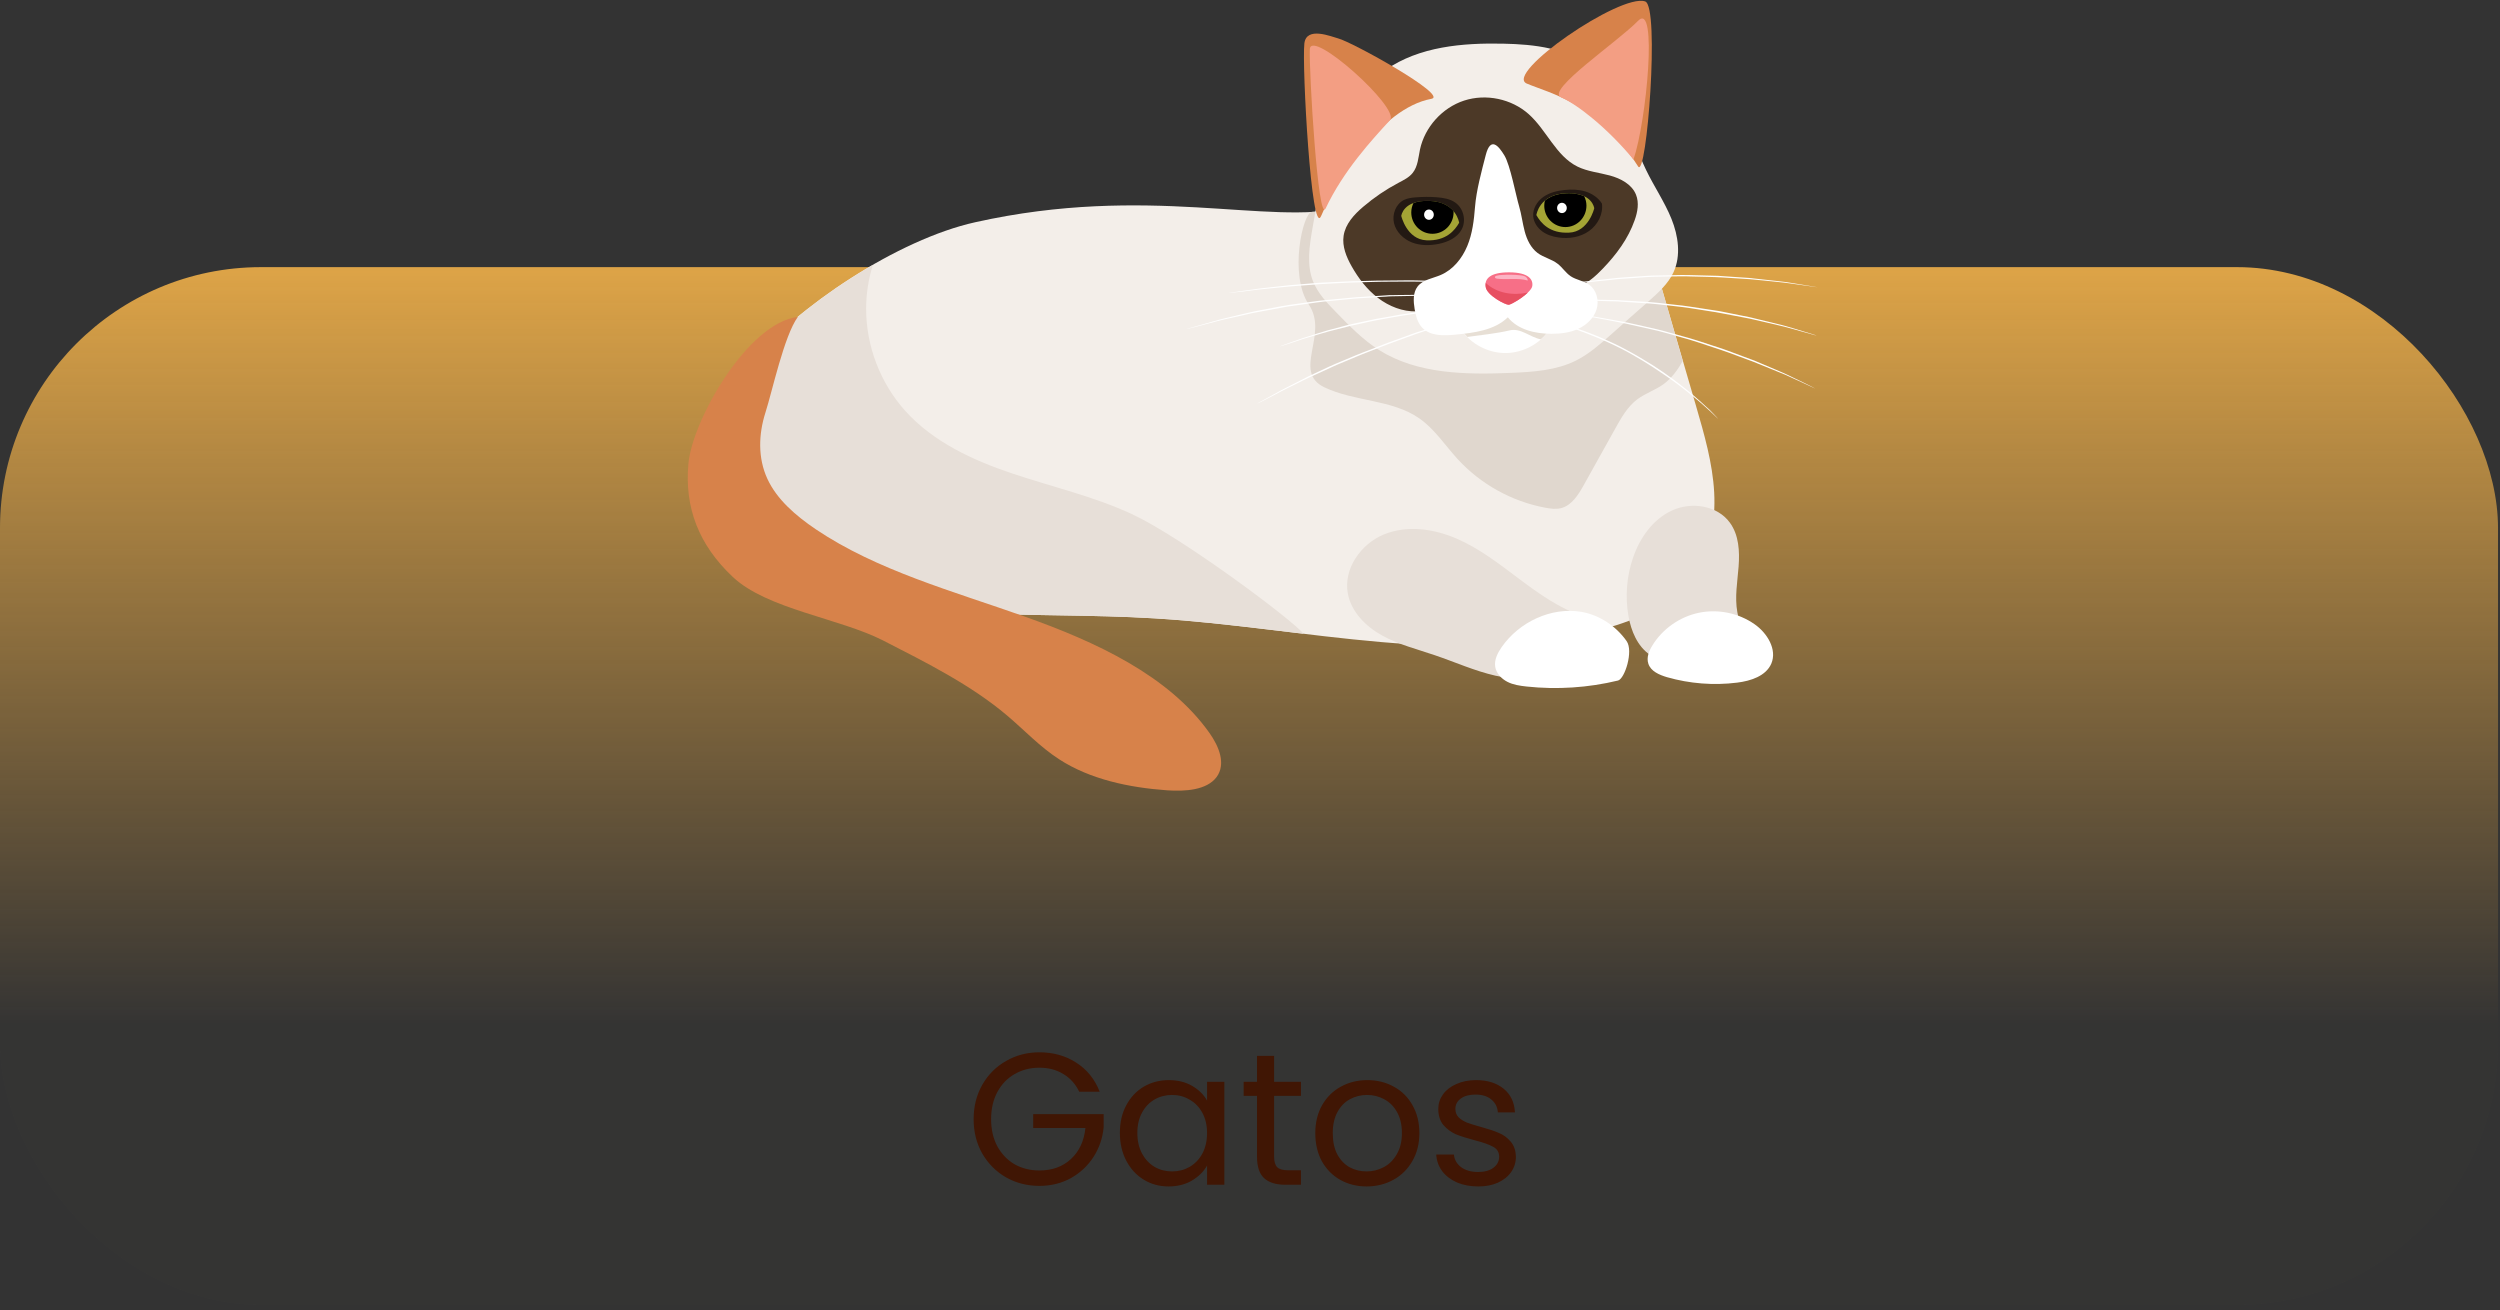 <svg width="479" height="251" viewBox="0 0 479 251" fill="none" xmlns="http://www.w3.org/2000/svg">
<rect x="0" y="0" width="479" height="251" fill="#333333" stroke="none"/>
<rect y="51.184" width="478.621" height="198.839" rx="50" fill="url(#paint0_linear_65_221)"/>
<path d="M206.78 209.18C206.084 207.716 205.076 206.588 203.756 205.796C202.436 204.98 200.9 204.572 199.148 204.572C197.396 204.572 195.812 204.98 194.396 205.796C193.004 206.588 191.9 207.74 191.084 209.252C190.292 210.74 189.896 212.468 189.896 214.436C189.896 216.404 190.292 218.132 191.084 219.62C191.9 221.108 193.004 222.26 194.396 223.076C195.812 223.868 197.396 224.264 199.148 224.264C201.596 224.264 203.612 223.532 205.196 222.068C206.78 220.604 207.704 218.624 207.968 216.128H197.96V213.464H211.46V215.984C211.268 218.048 210.62 219.944 209.516 221.672C208.412 223.376 206.96 224.732 205.16 225.74C203.36 226.724 201.356 227.216 199.148 227.216C196.82 227.216 194.696 226.676 192.776 225.596C190.856 224.492 189.332 222.968 188.204 221.024C187.1 219.08 186.548 216.884 186.548 214.436C186.548 211.988 187.1 209.792 188.204 207.848C189.332 205.88 190.856 204.356 192.776 203.276C194.696 202.172 196.82 201.62 199.148 201.62C201.812 201.62 204.164 202.28 206.204 203.6C208.268 204.92 209.768 206.78 210.704 209.18H206.78ZM214.568 217.064C214.568 215.048 214.976 213.284 215.792 211.772C216.608 210.236 217.724 209.048 219.14 208.208C220.58 207.368 222.176 206.948 223.928 206.948C225.656 206.948 227.156 207.32 228.428 208.064C229.7 208.808 230.648 209.744 231.272 210.872V207.272H234.584V227H231.272V223.328C230.624 224.48 229.652 225.44 228.356 226.208C227.084 226.952 225.596 227.324 223.892 227.324C222.14 227.324 220.556 226.892 219.14 226.028C217.724 225.164 216.608 223.952 215.792 222.392C214.976 220.832 214.568 219.056 214.568 217.064ZM231.272 217.1C231.272 215.612 230.972 214.316 230.372 213.212C229.772 212.108 228.956 211.268 227.924 210.692C226.916 210.092 225.8 209.792 224.576 209.792C223.352 209.792 222.236 210.08 221.228 210.656C220.22 211.232 219.416 212.072 218.816 213.176C218.216 214.28 217.916 215.576 217.916 217.064C217.916 218.576 218.216 219.896 218.816 221.024C219.416 222.128 220.22 222.98 221.228 223.58C222.236 224.156 223.352 224.444 224.576 224.444C225.8 224.444 226.916 224.156 227.924 223.58C228.956 222.98 229.772 222.128 230.372 221.024C230.972 219.896 231.272 218.588 231.272 217.1ZM244.116 209.972V221.6C244.116 222.56 244.32 223.244 244.728 223.652C245.136 224.036 245.844 224.228 246.852 224.228H249.264V227H246.312C244.488 227 243.12 226.58 242.208 225.74C241.296 224.9 240.84 223.52 240.84 221.6V209.972H238.284V207.272H240.84V202.304H244.116V207.272H249.264V209.972H244.116ZM261.837 227.324C259.989 227.324 258.309 226.904 256.797 226.064C255.309 225.224 254.133 224.036 253.269 222.5C252.429 220.94 252.009 219.14 252.009 217.1C252.009 215.084 252.441 213.308 253.305 211.772C254.193 210.212 255.393 209.024 256.905 208.208C258.417 207.368 260.109 206.948 261.981 206.948C263.853 206.948 265.545 207.368 267.057 208.208C268.569 209.024 269.757 210.2 270.621 211.736C271.509 213.272 271.953 215.06 271.953 217.1C271.953 219.14 271.497 220.94 270.585 222.5C269.697 224.036 268.485 225.224 266.949 226.064C265.413 226.904 263.709 227.324 261.837 227.324ZM261.837 224.444C263.013 224.444 264.117 224.168 265.149 223.616C266.181 223.064 267.009 222.236 267.633 221.132C268.281 220.028 268.605 218.684 268.605 217.1C268.605 215.516 268.293 214.172 267.669 213.068C267.045 211.964 266.229 211.148 265.221 210.62C264.213 210.068 263.121 209.792 261.945 209.792C260.745 209.792 259.641 210.068 258.633 210.62C257.649 211.148 256.857 211.964 256.257 213.068C255.657 214.172 255.357 215.516 255.357 217.1C255.357 218.708 255.645 220.064 256.221 221.168C256.821 222.272 257.613 223.1 258.597 223.652C259.581 224.18 260.661 224.444 261.837 224.444ZM283.244 227.324C281.732 227.324 280.376 227.072 279.176 226.568C277.976 226.04 277.028 225.32 276.332 224.408C275.636 223.472 275.252 222.404 275.18 221.204H278.564C278.66 222.188 279.116 222.992 279.932 223.616C280.772 224.24 281.864 224.552 283.208 224.552C284.456 224.552 285.44 224.276 286.16 223.724C286.88 223.172 287.24 222.476 287.24 221.636C287.24 220.772 286.856 220.136 286.088 219.728C285.32 219.296 284.132 218.876 282.524 218.468C281.06 218.084 279.86 217.7 278.924 217.316C278.012 216.908 277.22 216.32 276.548 215.552C275.9 214.76 275.576 213.728 275.576 212.456C275.576 211.448 275.876 210.524 276.476 209.684C277.076 208.844 277.928 208.184 279.032 207.704C280.136 207.2 281.396 206.948 282.812 206.948C284.996 206.948 286.76 207.5 288.104 208.604C289.448 209.708 290.168 211.22 290.264 213.14H286.988C286.916 212.108 286.496 211.28 285.728 210.656C284.984 210.032 283.976 209.72 282.704 209.72C281.528 209.72 280.592 209.972 279.896 210.476C279.2 210.98 278.852 211.64 278.852 212.456C278.852 213.104 279.056 213.644 279.464 214.076C279.896 214.484 280.424 214.82 281.048 215.084C281.696 215.324 282.584 215.6 283.712 215.912C285.128 216.296 286.28 216.68 287.168 217.064C288.056 217.424 288.812 217.976 289.436 218.72C290.084 219.464 290.42 220.436 290.444 221.636C290.444 222.716 290.144 223.688 289.544 224.552C288.944 225.416 288.092 226.1 286.988 226.604C285.908 227.084 284.66 227.324 283.244 227.324Z" fill="#401604"/>
<g clip-path="url(#clip0_65_221)">
<path d="M143.069 70.274C139.461 74.621 136.437 79.593 135.167 85.087C133.897 90.581 134.542 96.68 137.727 101.349C140.59 105.535 145.206 108.212 149.883 110.225C171.999 119.724 197.158 117.007 221.209 118.476C250.057 120.227 279.491 128.177 307.351 120.489C313.803 118.698 320.354 115.86 324.306 110.466C327.652 105.918 328.741 100.021 328.439 94.365C328.136 88.73 326.543 83.235 324.971 77.821C321.645 66.37 318.318 54.918 314.972 43.466C285.418 40.045 287.655 38.434 257.92 39.743C243.102 43.305 219.939 35.194 186.856 42.581C172.079 45.861 152.706 58.621 143.069 70.274Z" fill="#F3EEE9"/>
<path d="M314.972 43.446C299.388 41.634 292.635 40.346 285.377 39.722C276.567 39.984 267.758 40.386 259.049 39.682C258.666 39.702 258.303 39.722 257.9 39.722C255.884 40.205 253.706 40.467 251.368 40.588C249.654 40.668 246.892 52.623 250.783 58.379C254.634 64.075 247.537 71.2 253.726 74.198C259.512 76.976 266.669 76.493 271.931 80.156C274.854 82.189 276.85 85.288 279.249 87.925C283.664 92.755 289.671 96.096 296.102 97.283C297.09 97.464 298.118 97.605 299.086 97.364C301.142 96.841 302.412 94.808 303.44 92.956C305.456 89.333 307.493 85.691 309.509 82.068C310.638 80.035 311.827 77.922 313.702 76.513C315.254 75.346 317.169 74.742 318.722 73.615C320.294 72.468 321.443 70.878 322.411 69.167C319.951 60.593 317.472 52.02 314.972 43.446Z" fill="#E0D7CE"/>
<path d="M249.755 121.435C247.779 118.879 226.491 102.979 216.935 98.531C209.637 95.13 201.714 93.319 194.074 90.763C186.433 88.207 178.833 84.705 173.45 78.727C168.672 73.414 165.951 66.309 165.951 59.165C165.951 56.327 166.394 53.469 167.241 50.752C157.766 56.226 148.734 63.452 143.069 70.294C139.461 74.622 136.437 79.593 135.167 85.087C133.897 90.582 134.542 96.68 137.727 101.349C140.59 105.535 145.206 108.212 149.883 110.225C171.999 119.724 197.158 117.007 221.209 118.477C230.684 119.04 240.219 120.288 249.755 121.435Z" fill="#E7DFD8"/>
<path d="M258.242 113.706C258.887 117.228 261.689 120.046 264.834 121.777C267.979 123.508 271.507 124.373 274.914 125.541C278.785 126.849 282.555 128.56 286.547 129.465C290.538 130.351 294.933 130.351 298.501 128.358C302.07 126.366 304.529 122.019 303.38 118.094C298.844 116.605 294.872 113.767 291.062 110.909C287.252 108.051 283.442 105.072 279.047 103.18C274.652 101.289 269.532 100.584 265.117 102.416C260.722 104.227 257.375 109.017 258.242 113.706Z" fill="#E7DFD8"/>
<path d="M330.555 123.91C331.442 123.488 332.37 123.005 332.894 122.179C333.781 120.75 333.176 118.939 332.874 117.289C332.349 114.411 332.894 111.472 333.115 108.554C333.337 105.636 333.176 102.496 331.442 100.141C329.063 96.861 324.165 96.096 320.455 97.766C316.746 99.417 314.206 103.019 312.895 106.843C311.665 110.406 311.363 114.29 312.008 118.013C312.512 120.891 313.722 123.81 316.121 125.46C318.217 126.889 320.959 127.11 323.459 126.647C325.939 126.144 328.257 125.017 330.555 123.91Z" fill="#E7DFD8"/>
<path d="M223.608 151.423C216.269 150.899 208.831 149.309 202.944 145.485C199.234 143.09 196.291 139.91 192.985 137.113C186.05 131.236 177.543 126.989 169.217 122.723C160.87 118.456 146.98 116.725 140.408 110.546C133.836 104.368 131.135 97.203 131.901 88.83C132.667 80.458 143.271 61.841 152.867 60.714C150.226 64.377 147.988 74.883 146.658 79.049C145.327 83.215 145.186 87.763 147.041 91.769C148.855 95.693 152.444 98.793 156.274 101.389C168.007 109.298 182.522 113.243 196.271 118.114C210.02 122.984 223.95 129.445 231.732 140.434C233.546 142.99 234.958 146.371 233.083 148.907C231.188 151.402 227.075 151.664 223.608 151.423Z" fill="#D7824A"/>
<path d="M287.716 123.991C286.95 125.098 286.264 126.426 286.486 127.774C286.688 129.022 287.675 130.049 288.804 130.632C289.933 131.216 291.223 131.397 292.494 131.538C298.34 132.162 304.287 131.779 310.012 130.391C311.303 130.069 312.996 124.755 311.665 122.843C309.65 119.965 306.464 117.832 302.977 117.228C297.191 116.262 291.062 119.18 287.716 123.991Z" fill="white"/>
<path d="M336.18 119.603C333.115 117.449 329.144 116.644 325.495 117.409C321.826 118.174 318.52 120.509 316.584 123.689C315.939 124.735 315.435 125.983 315.818 127.15C316.282 128.619 317.915 129.304 319.387 129.747C323.741 130.994 328.338 131.357 332.833 130.793C335.434 130.471 338.337 129.545 339.385 127.15C340.534 124.433 338.599 121.294 336.18 119.603Z" fill="white"/>
<path d="M315.839 57.755C317.693 56.105 319.629 54.394 320.657 52.14C322.108 48.96 321.564 45.177 320.254 41.936C318.943 38.696 316.947 35.778 315.415 32.618C312.149 25.896 310.799 17.785 305.013 13.015C300.396 9.211 294.006 8.487 288.018 8.366C280.216 8.205 271.951 8.909 265.54 13.357C260.823 16.638 257.577 21.689 255.5 27.043C253.424 32.396 252.436 38.092 251.468 43.748C250.884 47.129 250.319 50.691 251.569 53.871C252.476 56.166 254.23 58.017 255.964 59.788C258.524 62.425 261.105 65.081 264.209 67.054C271.588 71.703 280.861 71.803 289.57 71.441C293.784 71.26 298.138 70.978 301.908 69.107C304.388 67.879 306.484 66.027 308.561 64.196C310.98 62.022 313.419 59.889 315.839 57.755Z" fill="#F3EEE9"/>
<path d="M313.863 31.893C306.102 19.737 296.949 17.886 292.534 16.014C288.079 14.122 310.456 -1.335 315.214 0.275C318.056 1.221 315.496 34.469 313.863 31.893Z" fill="#D7824A"/>
<path d="M256.388 7.359C255.077 7.017 250.299 4.985 249.916 8.325C249.432 12.572 251.267 45.76 253.122 41.393C255.763 35.174 264.351 20.764 274.269 18.932C277.596 18.308 259.069 8.044 256.388 7.359Z" fill="#D7824A"/>
<path d="M313.843 3.998C317.673 0.034 315.476 23.279 312.976 30.565C307.916 24.447 302.11 19.938 299.086 18.65C296.082 17.342 310.012 7.963 313.843 3.998Z" fill="#F39E83"/>
<path d="M250.964 9.433C250.783 13.518 252.537 43.023 253.988 39.944C257.416 32.678 262.839 26.822 266.326 23.018C268.362 20.764 251.126 5.327 250.964 9.433Z" fill="#F39E83"/>
<path d="M307.11 51.456C309.69 48.779 311.968 45.72 313.198 42.198C313.762 40.628 314.085 38.857 313.46 37.307C312.674 35.315 310.517 34.188 308.44 33.624C306.364 33.061 304.146 32.859 302.231 31.913C298.098 29.86 296.324 24.91 292.877 21.85C289.591 18.932 284.712 17.905 280.519 19.274C276.326 20.643 272.999 24.346 272.072 28.633C271.749 30.183 271.669 31.893 270.661 33.141C269.975 34.007 268.927 34.51 267.939 35.033C265.54 36.301 263.282 37.831 261.206 39.602C259.452 41.091 257.779 42.902 257.436 45.176C257.133 47.209 257.96 49.222 258.968 51.013C260.278 53.328 261.911 55.481 264.028 57.091C266.145 58.701 268.745 59.728 271.407 59.667C274.471 59.587 277.273 58.097 280.156 57.071C284.208 55.602 288.542 54.978 292.836 55.24C296.102 55.441 299.509 56.125 302.533 54.898C304.348 54.153 305.799 52.825 307.11 51.456Z" fill="#4C3927"/>
<path d="M275.68 46.726C277.434 46.364 279.249 45.519 280.075 43.929C280.962 42.238 280.418 39.964 278.866 38.837C277.838 38.092 276.507 37.891 275.217 37.79C273.906 37.69 272.596 37.71 271.265 37.81C270.479 37.871 269.693 37.971 268.987 38.314C267.435 39.099 266.689 41.071 267.092 42.761C267.496 44.452 268.887 45.8 270.499 46.444C272.153 47.089 273.967 47.069 275.68 46.726Z" fill="#231913"/>
<path d="M279.571 42.681C279.571 42.681 279.047 38.716 273.927 38.495C268.806 38.294 268.483 41.373 268.483 41.373C268.483 41.373 269.532 45.881 273.302 46.042C277.071 46.223 278.745 44.13 279.571 42.681Z" fill="#A4A435"/>
<path d="M273.927 38.495C272.596 38.434 271.588 38.615 270.822 38.897C270.56 39.441 270.399 40.044 270.399 40.708C270.399 42.962 272.213 44.794 274.451 44.794C276.689 44.794 278.503 42.962 278.503 40.708C278.503 40.608 278.503 40.507 278.483 40.407C277.656 39.481 276.285 38.595 273.927 38.495Z" fill="black"/>
<path d="M274.713 41.131C274.713 41.675 274.31 42.117 273.785 42.117C273.282 42.117 272.858 41.675 272.858 41.131C272.858 40.588 273.261 40.145 273.785 40.145C274.31 40.145 274.713 40.588 274.713 41.131Z" fill="white"/>
<path d="M298.582 45.499C300.598 45.801 302.775 45.459 304.448 44.271C306.122 43.104 307.21 41.011 306.928 38.998C306.222 37.871 305.033 37.086 303.763 36.684C302.493 36.301 301.122 36.261 299.791 36.402C298.34 36.543 296.868 36.905 295.679 37.75C294.489 38.596 293.643 40.004 293.764 41.474C293.864 42.601 294.55 43.627 295.457 44.311C296.344 44.975 297.453 45.338 298.582 45.499Z" fill="#231913"/>
<path d="M294.368 41.212C294.368 41.212 294.893 37.247 300.013 37.026C305.134 36.824 305.456 39.904 305.456 39.904C305.456 39.904 304.408 44.412 300.638 44.573C296.888 44.774 295.195 42.681 294.368 41.212Z" fill="#A4A435"/>
<path d="M303.964 39.401C303.964 38.757 303.803 38.153 303.541 37.609C302.735 37.227 301.606 36.965 300.033 37.046C298.118 37.126 296.848 37.73 296.001 38.455C295.921 38.757 295.88 39.079 295.88 39.421C295.88 41.675 297.695 43.506 299.932 43.506C302.17 43.506 303.964 41.655 303.964 39.401Z" fill="black"/>
<path d="M300.195 39.843C300.195 40.386 299.791 40.829 299.267 40.829C298.763 40.829 298.34 40.386 298.34 39.843C298.34 39.3 298.743 38.857 299.267 38.857C299.771 38.857 300.195 39.3 300.195 39.843Z" fill="white"/>
<path d="M280.075 63.331C281.89 65.907 284.974 67.537 288.119 67.638C291.264 67.738 294.429 66.269 296.405 63.814C294.893 62.928 293.361 62.042 291.849 61.157C290.982 60.654 290.095 60.151 289.127 59.889C287.514 59.466 285.76 59.829 284.248 60.533C282.736 61.237 281.386 62.284 280.075 63.331Z" fill="white"/>
<path d="M296.405 63.794C294.893 62.908 293.361 62.023 291.849 61.137C290.982 60.634 290.095 60.131 289.127 59.869C287.514 59.446 285.76 59.809 284.248 60.513C282.736 61.217 281.406 62.264 280.095 63.31C280.418 63.753 280.761 64.176 281.144 64.558C283.825 64.176 286.526 63.934 289.208 63.31C291.365 62.767 293.099 64.599 295.215 65.021C295.639 64.659 296.042 64.257 296.405 63.794Z" fill="#E7DFD5"/>
<path d="M284.672 29.7C283.885 32.739 282.857 36.522 282.615 39.642C282.414 42.198 282.111 44.794 281.124 47.149C280.136 49.524 278.402 51.677 276.043 52.684C274.511 53.348 272.636 53.569 271.608 54.898C270.701 56.085 270.802 57.735 271.044 59.225C271.265 60.513 271.608 61.861 272.515 62.807C274.068 64.417 276.628 64.337 278.866 64.115C282.454 63.773 286.325 63.29 288.905 60.795C290.841 63.19 294.167 63.954 297.251 63.954C299.005 63.954 300.8 63.753 302.392 63.008C303.985 62.264 305.376 60.956 305.9 59.285C306.424 57.615 305.92 55.582 304.489 54.556C303.42 53.791 302.029 53.65 300.941 52.925C299.993 52.281 299.368 51.255 298.461 50.55C297.312 49.645 295.78 49.343 294.61 48.477C293.3 47.491 292.554 45.921 292.131 44.331C291.707 42.741 291.526 41.091 291.062 39.521C290.437 37.428 289.369 31.632 288.24 29.78C287.131 27.949 285.599 26.097 284.672 29.7Z" fill="white"/>
<path d="M289.046 58.399C289.691 58.379 293.401 56.065 293.582 54.817C293.784 53.569 292.897 52.2 289.207 52.18C285.518 52.16 284.389 53.408 284.651 54.998C284.913 56.608 288.401 58.419 289.046 58.399Z" fill="#F76F87"/>
<path d="M284.672 54.213C284.631 54.454 284.631 54.736 284.672 54.998C284.914 56.588 288.421 58.399 289.066 58.379C289.53 58.359 291.566 57.171 292.756 56.044C289.893 56.688 286.768 56.185 284.672 54.213Z" fill="#E74F61"/>
<path d="M291.244 52.744C290.094 52.623 288.945 52.603 287.796 52.684C287.433 52.704 287.091 52.724 286.748 52.824C286.587 52.865 286.405 52.965 286.425 53.126C286.446 53.287 286.647 53.368 286.808 53.388C288.764 53.65 290.82 53.187 292.715 53.75C292.735 53.428 292.493 53.126 292.211 52.965C291.889 52.824 291.566 52.764 291.244 52.744Z" fill="#FCB4C4"/>
<path fill-rule="evenodd" clip-rule="evenodd" d="M343.76 54.294C343.296 54.213 342.772 54.133 342.248 54.052C341.986 54.012 341.704 53.972 341.421 53.952C341.139 53.911 340.857 53.891 340.554 53.851C339.385 53.71 338.135 53.589 336.885 53.448C336.583 53.408 336.26 53.388 335.958 53.348C335.797 53.328 335.656 53.307 335.494 53.287C335.333 53.267 335.192 53.267 335.031 53.247C334.406 53.207 333.801 53.167 333.216 53.126C332.047 53.046 330.938 52.965 329.991 52.905C329.708 52.885 329.426 52.865 329.144 52.845C328.862 52.845 328.6 52.825 328.317 52.825C327.773 52.804 327.249 52.804 326.725 52.784C325.677 52.764 324.669 52.744 323.661 52.704C322.653 52.663 321.645 52.704 320.596 52.724C319.548 52.744 318.479 52.764 317.351 52.784C316.201 52.784 314.911 52.905 313.561 52.986C312.875 53.026 312.19 53.086 311.484 53.126C311.141 53.147 310.778 53.167 310.416 53.207L309.891 53.247L309.367 53.307C307.956 53.468 306.525 53.63 305.174 53.77C304.509 53.851 303.844 53.911 303.219 53.992C302.594 54.093 301.989 54.173 301.424 54.274C300.557 54.414 298.32 54.757 297.453 54.898C296.505 55.038 298.118 54.918 301.283 54.455C301.727 54.394 302.211 54.314 302.735 54.254C302.997 54.213 303.259 54.173 303.541 54.133C303.823 54.113 304.106 54.072 304.388 54.052C305.557 53.931 306.847 53.811 308.258 53.67C308.601 53.63 308.964 53.589 309.307 53.549L309.831 53.489C310.012 53.468 310.174 53.468 310.355 53.448C311.061 53.408 311.766 53.348 312.492 53.307C313.218 53.267 313.944 53.207 314.71 53.147C315.476 53.106 316.242 53.026 317.068 53.026C318.137 53.006 319.246 52.986 320.354 52.965C321.463 52.965 322.592 52.905 323.721 52.965C324.83 53.006 325.939 53.026 327.027 53.046C328.096 53.086 329.144 53.086 330.132 53.167C331.624 53.267 333.398 53.368 335.232 53.489C337.067 53.65 338.942 53.851 340.696 54.032C341.139 54.072 341.562 54.113 341.986 54.173C342.409 54.233 342.812 54.294 343.195 54.334C343.982 54.435 344.687 54.555 345.332 54.636C346.602 54.817 347.53 54.958 347.913 54.998C348.84 55.159 347.55 54.877 343.76 54.294Z" fill="white"/>
<path fill-rule="evenodd" clip-rule="evenodd" d="M343.74 62.948C343.276 62.807 342.772 62.666 342.248 62.505C341.986 62.425 341.724 62.364 341.442 62.284C341.159 62.224 340.877 62.143 340.595 62.083C339.446 61.801 338.216 61.499 336.986 61.197C336.684 61.117 336.382 61.056 336.059 60.976C335.898 60.935 335.757 60.895 335.595 60.855C335.434 60.815 335.293 60.795 335.132 60.754C334.527 60.634 333.922 60.513 333.337 60.392C332.168 60.151 331.08 59.949 330.132 59.748C329.85 59.688 329.568 59.648 329.306 59.587C329.023 59.547 328.761 59.507 328.499 59.466C327.955 59.386 327.431 59.305 326.927 59.225C325.899 59.064 324.891 58.903 323.883 58.762C322.875 58.581 321.867 58.5 320.838 58.38C319.79 58.259 318.722 58.138 317.593 58.017C316.444 57.876 315.153 57.816 313.782 57.736C313.097 57.695 312.412 57.655 311.686 57.615C311.323 57.595 310.98 57.575 310.617 57.554L310.073 57.514L309.529 57.494C308.097 57.474 306.666 57.434 305.295 57.413C304.61 57.413 303.945 57.373 303.32 57.393C302.674 57.413 302.07 57.413 301.485 57.434C300.598 57.454 298.32 57.514 297.433 57.534C296.465 57.554 298.098 57.635 301.324 57.595C301.787 57.595 302.271 57.595 302.795 57.575C303.057 57.575 303.34 57.575 303.602 57.575C303.884 57.575 304.166 57.595 304.469 57.595C305.658 57.635 306.968 57.675 308.38 57.715C308.743 57.715 309.085 57.736 309.448 57.736L309.972 57.756C310.154 57.756 310.335 57.776 310.496 57.796C311.202 57.836 311.928 57.876 312.654 57.937C313.379 57.977 314.125 58.017 314.891 58.078C315.657 58.138 316.444 58.158 317.25 58.259C318.318 58.38 319.427 58.5 320.536 58.621C321.645 58.762 322.774 58.862 323.883 59.044C324.991 59.225 326.1 59.386 327.169 59.567C328.237 59.728 329.265 59.889 330.233 60.09C331.725 60.372 333.458 60.714 335.273 61.056C337.067 61.459 338.942 61.902 340.655 62.304C341.079 62.405 341.502 62.505 341.926 62.606C342.329 62.727 342.732 62.827 343.115 62.928C343.881 63.129 344.587 63.331 345.191 63.512C346.421 63.854 347.328 64.115 347.711 64.216C348.679 64.478 347.429 64.035 343.74 62.948Z" fill="white"/>
<path fill-rule="evenodd" clip-rule="evenodd" d="M343.78 72.447C343.357 72.246 342.893 72.025 342.409 71.783C342.167 71.662 341.925 71.562 341.663 71.441C341.401 71.34 341.139 71.22 340.877 71.099C339.809 70.636 338.66 70.153 337.51 69.67C337.228 69.549 336.946 69.428 336.664 69.308L336.24 69.126C336.099 69.066 335.958 69.026 335.817 68.966C335.253 68.744 334.688 68.543 334.124 68.342C333.035 67.939 332.007 67.557 331.12 67.215C330.858 67.114 330.596 67.013 330.334 66.933C330.071 66.852 329.809 66.772 329.567 66.671C329.063 66.51 328.559 66.349 328.076 66.188C327.088 65.866 326.14 65.564 325.193 65.242C324.245 64.92 323.278 64.679 322.29 64.397C321.302 64.115 320.274 63.833 319.185 63.532C318.097 63.209 316.847 62.948 315.536 62.646C314.871 62.505 314.206 62.344 313.52 62.183C313.178 62.102 312.835 62.022 312.492 61.962L311.968 61.841L311.444 61.74C310.053 61.479 308.662 61.237 307.331 60.996C306.666 60.875 306.021 60.754 305.396 60.653C304.771 60.573 304.186 60.472 303.622 60.392C302.755 60.271 300.537 59.969 299.671 59.848C298.743 59.708 300.295 60.05 303.44 60.533C303.884 60.593 304.368 60.674 304.872 60.754C305.134 60.794 305.396 60.835 305.658 60.875C305.92 60.935 306.202 60.975 306.485 61.036C307.634 61.257 308.904 61.499 310.254 61.76C310.597 61.821 310.94 61.881 311.283 61.962L311.787 62.062C311.948 62.102 312.129 62.143 312.291 62.183C312.976 62.344 313.661 62.485 314.367 62.646C315.073 62.807 315.778 62.968 316.524 63.129C317.25 63.31 318.016 63.451 318.802 63.693C319.83 63.974 320.879 64.276 321.947 64.578C323.016 64.88 324.084 65.162 325.132 65.524C326.181 65.866 327.229 66.208 328.237 66.55C329.245 66.892 330.233 67.194 331.14 67.537C332.531 68.04 334.184 68.664 335.877 69.288C337.571 69.972 339.305 70.696 340.917 71.34C341.321 71.501 341.724 71.662 342.107 71.823C342.49 72.005 342.853 72.166 343.195 72.327C343.901 72.649 344.546 72.951 345.131 73.212C346.28 73.735 347.127 74.138 347.469 74.299C348.336 74.722 347.207 74.078 343.78 72.447Z" fill="white"/>
<path fill-rule="evenodd" clip-rule="evenodd" d="M326.785 77.821C326.261 77.338 325.656 76.775 324.991 76.211C324.648 75.93 324.306 75.628 323.963 75.326C323.6 75.044 323.237 74.742 322.874 74.44C321.423 73.253 319.891 72.166 318.721 71.341C317.33 70.375 316.06 69.57 314.75 68.805C314.105 68.402 313.44 68.04 312.774 67.658C312.109 67.275 311.383 66.913 310.637 66.51C309.871 66.108 309.004 65.705 308.077 65.283C307.613 65.061 307.13 64.88 306.646 64.659C306.162 64.457 305.678 64.236 305.174 64.055C304.186 63.673 303.178 63.27 302.211 62.968C301.727 62.807 301.263 62.626 300.82 62.485C300.376 62.344 299.933 62.203 299.529 62.083C298.904 61.861 297.271 61.439 296.626 61.258C296.284 61.157 296.384 61.217 296.868 61.398C297.11 61.479 297.453 61.6 297.856 61.72C298.279 61.861 298.783 62.002 299.348 62.203C299.67 62.304 300.013 62.425 300.396 62.545C300.578 62.606 300.779 62.666 300.961 62.747C301.162 62.827 301.364 62.888 301.565 62.968C302.392 63.27 303.299 63.612 304.287 63.995C306.243 64.759 308.138 65.564 310.315 66.651C313.177 68.08 316.242 69.992 318.661 71.663C319.125 71.985 319.629 72.327 320.153 72.689C320.677 73.072 321.221 73.474 321.766 73.877C322.854 74.702 323.983 75.587 324.971 76.433C325.213 76.654 325.475 76.855 325.717 77.056C325.959 77.258 326.181 77.459 326.402 77.66C326.846 78.043 327.249 78.405 327.592 78.727C328.277 79.391 328.781 79.874 329.003 80.076C329.245 80.317 329.225 80.257 328.862 79.874C328.68 79.693 328.438 79.411 328.096 79.069C327.934 78.888 327.733 78.707 327.531 78.486C327.289 78.284 327.047 78.063 326.785 77.821Z" fill="white"/>
<path fill-rule="evenodd" clip-rule="evenodd" d="M239.514 55.682C241.227 55.441 243.485 55.26 245.743 55.018C246.872 54.897 248.001 54.817 249.069 54.736C250.138 54.656 251.126 54.575 251.993 54.515C252.255 54.495 252.497 54.474 252.739 54.454C252.98 54.434 253.243 54.434 253.484 54.414C253.968 54.394 254.452 54.374 254.916 54.334C255.863 54.293 256.77 54.233 257.678 54.193C258.585 54.132 259.492 54.132 260.44 54.092C261.387 54.072 262.355 54.032 263.363 54.012C264.391 53.971 265.56 53.971 266.79 53.971C268.02 53.971 269.31 53.931 270.6 53.951C271.89 53.971 273.181 53.992 274.41 54.012C275.015 54.032 275.62 54.032 276.205 54.052C276.769 54.072 277.333 54.112 277.837 54.132C278.644 54.173 280.68 54.253 281.486 54.273C282.353 54.313 280.902 54.132 277.999 53.971C277.596 53.951 277.132 53.931 276.668 53.891C276.426 53.871 276.184 53.871 275.942 53.851C275.68 53.851 275.438 53.831 275.156 53.831C274.088 53.79 272.918 53.77 271.628 53.73C270.983 53.73 270.358 53.69 269.713 53.71C269.068 53.71 268.423 53.73 267.778 53.73C267.112 53.73 266.447 53.75 265.762 53.75C265.076 53.75 264.371 53.75 263.625 53.77C262.657 53.79 261.649 53.81 260.641 53.851C259.633 53.871 258.605 53.891 257.597 53.951C256.589 53.992 255.581 54.052 254.613 54.092C253.646 54.132 252.698 54.173 251.811 54.253C250.46 54.374 248.848 54.495 247.195 54.636C245.542 54.817 243.828 55.018 242.235 55.179C241.832 55.219 241.449 55.26 241.066 55.32C240.683 55.38 240.32 55.42 239.977 55.481C239.272 55.581 238.627 55.662 238.042 55.742C236.893 55.904 236.046 56.024 235.704 56.065C234.877 56.165 236.066 56.125 239.514 55.682Z" fill="white"/>
<path fill-rule="evenodd" clip-rule="evenodd" d="M231.833 61.901C232.297 61.781 232.821 61.64 233.345 61.499C233.607 61.418 233.889 61.358 234.171 61.297C234.454 61.237 234.736 61.177 235.038 61.096C236.208 60.835 237.478 60.553 238.728 60.271C239.05 60.191 239.352 60.13 239.675 60.05C239.836 60.009 239.977 59.989 240.139 59.949C240.3 59.929 240.461 59.889 240.602 59.868C241.227 59.748 241.832 59.647 242.437 59.526C243.626 59.305 244.735 59.104 245.703 58.923C245.985 58.862 246.267 58.822 246.55 58.762C246.832 58.721 247.114 58.681 247.376 58.641C247.92 58.56 248.465 58.48 248.989 58.419C250.037 58.279 251.065 58.138 252.093 57.977C253.122 57.816 254.15 57.735 255.198 57.635C256.267 57.534 257.355 57.413 258.504 57.312C259.674 57.172 260.984 57.131 262.375 57.031C263.06 56.99 263.786 56.95 264.512 56.89C264.875 56.87 265.238 56.85 265.6 56.83L266.145 56.789L266.689 56.769C268.161 56.749 269.612 56.709 271.003 56.689C271.709 56.689 272.374 56.648 273.019 56.668C273.664 56.689 274.289 56.709 274.874 56.709C275.781 56.729 278.1 56.789 279.007 56.809C279.995 56.829 278.341 56.668 275.055 56.568C274.592 56.548 274.088 56.528 273.543 56.507C273.281 56.507 273.019 56.507 272.717 56.487C272.435 56.487 272.132 56.487 271.83 56.487C270.62 56.487 269.29 56.507 267.838 56.528C267.475 56.528 267.112 56.548 266.75 56.548H266.205C266.024 56.548 265.842 56.568 265.661 56.588C264.935 56.628 264.209 56.689 263.464 56.729C262.718 56.769 261.972 56.83 261.186 56.87C260.399 56.93 259.593 56.95 258.766 57.051C257.678 57.151 256.549 57.272 255.4 57.373C254.251 57.494 253.101 57.554 251.972 57.735C250.844 57.896 249.715 58.037 248.606 58.198C247.517 58.359 246.449 58.48 245.461 58.681C243.949 58.963 242.155 59.305 240.3 59.667C238.486 60.07 236.591 60.533 234.817 60.955C234.373 61.056 233.95 61.157 233.526 61.277C233.103 61.398 232.7 61.519 232.317 61.62C231.551 61.841 230.825 62.042 230.2 62.223C228.93 62.586 228.003 62.847 227.619 62.948C226.712 63.209 228.043 62.928 231.833 61.901Z" fill="white"/>
<path fill-rule="evenodd" clip-rule="evenodd" d="M248.424 65.363C249.735 64.88 251.509 64.417 253.283 63.874C254.15 63.592 255.057 63.391 255.883 63.169C256.73 62.948 257.496 62.747 258.182 62.586C258.383 62.525 258.585 62.485 258.766 62.425C258.968 62.385 259.149 62.344 259.351 62.304C259.734 62.224 260.117 62.143 260.48 62.062C261.226 61.901 261.951 61.74 262.657 61.579C263.383 61.418 264.109 61.298 264.854 61.157C265.6 61.016 266.366 60.875 267.193 60.734C268.02 60.573 268.947 60.452 269.935 60.291C270.419 60.211 270.923 60.13 271.447 60.07C271.709 60.03 271.951 59.989 272.213 59.949C272.475 59.909 272.737 59.869 272.999 59.849C274.047 59.728 275.075 59.607 276.063 59.486C276.567 59.426 277.031 59.366 277.495 59.325C277.958 59.285 278.402 59.265 278.825 59.225C279.47 59.184 281.123 59.044 281.769 59.003C282.474 58.963 281.285 58.923 278.926 59.064C278.583 59.084 278.241 59.104 277.837 59.124C277.636 59.144 277.454 59.144 277.233 59.164C277.031 59.184 276.809 59.205 276.608 59.225C275.741 59.305 274.793 59.386 273.765 59.506C273.241 59.567 272.737 59.607 272.233 59.688C271.729 59.768 271.205 59.849 270.681 59.929C270.156 60.01 269.612 60.09 269.068 60.171C268.524 60.251 267.939 60.332 267.354 60.452C266.588 60.593 265.782 60.734 264.975 60.875C264.169 61.016 263.342 61.137 262.556 61.338C261.75 61.519 260.964 61.68 260.177 61.841C259.411 62.002 258.665 62.163 257.96 62.344C256.891 62.626 255.641 62.968 254.331 63.31C253.041 63.693 251.71 64.115 250.481 64.518C250.178 64.618 249.876 64.699 249.573 64.8C249.291 64.9 249.009 65.001 248.727 65.102C248.182 65.303 247.678 65.484 247.235 65.625C246.348 65.947 245.703 66.168 245.441 66.269C244.816 66.49 245.763 66.269 248.424 65.363Z" fill="white"/>
<path fill-rule="evenodd" clip-rule="evenodd" d="M244.332 75.587C245.763 74.802 247.678 73.897 249.594 72.93C250.541 72.448 251.529 72.005 252.436 71.602C253.343 71.18 254.21 70.797 254.936 70.455C255.158 70.354 255.379 70.254 255.581 70.153C255.803 70.052 256.004 69.972 256.226 69.871C256.65 69.69 257.053 69.509 257.476 69.348C258.283 69.006 259.069 68.664 259.875 68.342C260.661 68 261.468 67.698 262.294 67.376C263.121 67.054 263.968 66.712 264.855 66.369C265.762 66.007 266.79 65.645 267.879 65.242C268.967 64.86 270.096 64.417 271.245 64.015C272.394 63.632 273.543 63.25 274.652 62.867C275.197 62.686 275.741 62.505 276.245 62.344C276.769 62.183 277.253 62.042 277.737 61.901C278.462 61.68 280.297 61.137 281.023 60.915C281.809 60.694 280.458 60.956 277.837 61.72C277.454 61.821 277.051 61.942 276.628 62.062C276.406 62.123 276.184 62.183 275.963 62.243C275.741 62.324 275.499 62.384 275.257 62.465C274.289 62.767 273.241 63.109 272.092 63.471C271.527 63.652 270.943 63.834 270.378 64.055C269.814 64.256 269.249 64.478 268.665 64.679C268.08 64.9 267.496 65.102 266.891 65.323C266.286 65.544 265.641 65.766 264.996 66.027C264.149 66.349 263.262 66.691 262.375 67.054C261.488 67.396 260.581 67.738 259.714 68.1C258.827 68.463 257.96 68.845 257.113 69.187C256.267 69.549 255.44 69.871 254.694 70.234C253.525 70.777 252.174 71.421 250.743 72.085C249.352 72.79 247.9 73.534 246.57 74.219C246.227 74.4 245.904 74.561 245.582 74.722C245.259 74.903 244.957 75.064 244.675 75.225C244.09 75.547 243.546 75.849 243.062 76.111C242.114 76.634 241.409 77.016 241.106 77.177C240.421 77.56 241.449 77.117 244.332 75.587Z" fill="white"/>
</g>
<defs>
<linearGradient id="paint0_linear_65_221" x1="239.311" y1="51.184" x2="239.311" y2="250.023" gradientUnits="userSpaceOnUse">
<stop stop-color="#EDAE49" stop-opacity="0.916"/>
<stop offset="0.729" stop-color="#EDAE49" stop-opacity="0.01"/>
</linearGradient>
<clipPath id="clip0_65_221">
<rect width="216.435" height="151.329" fill="white" transform="translate(131.76 0.154)"/>
</clipPath>
</defs>
</svg>

